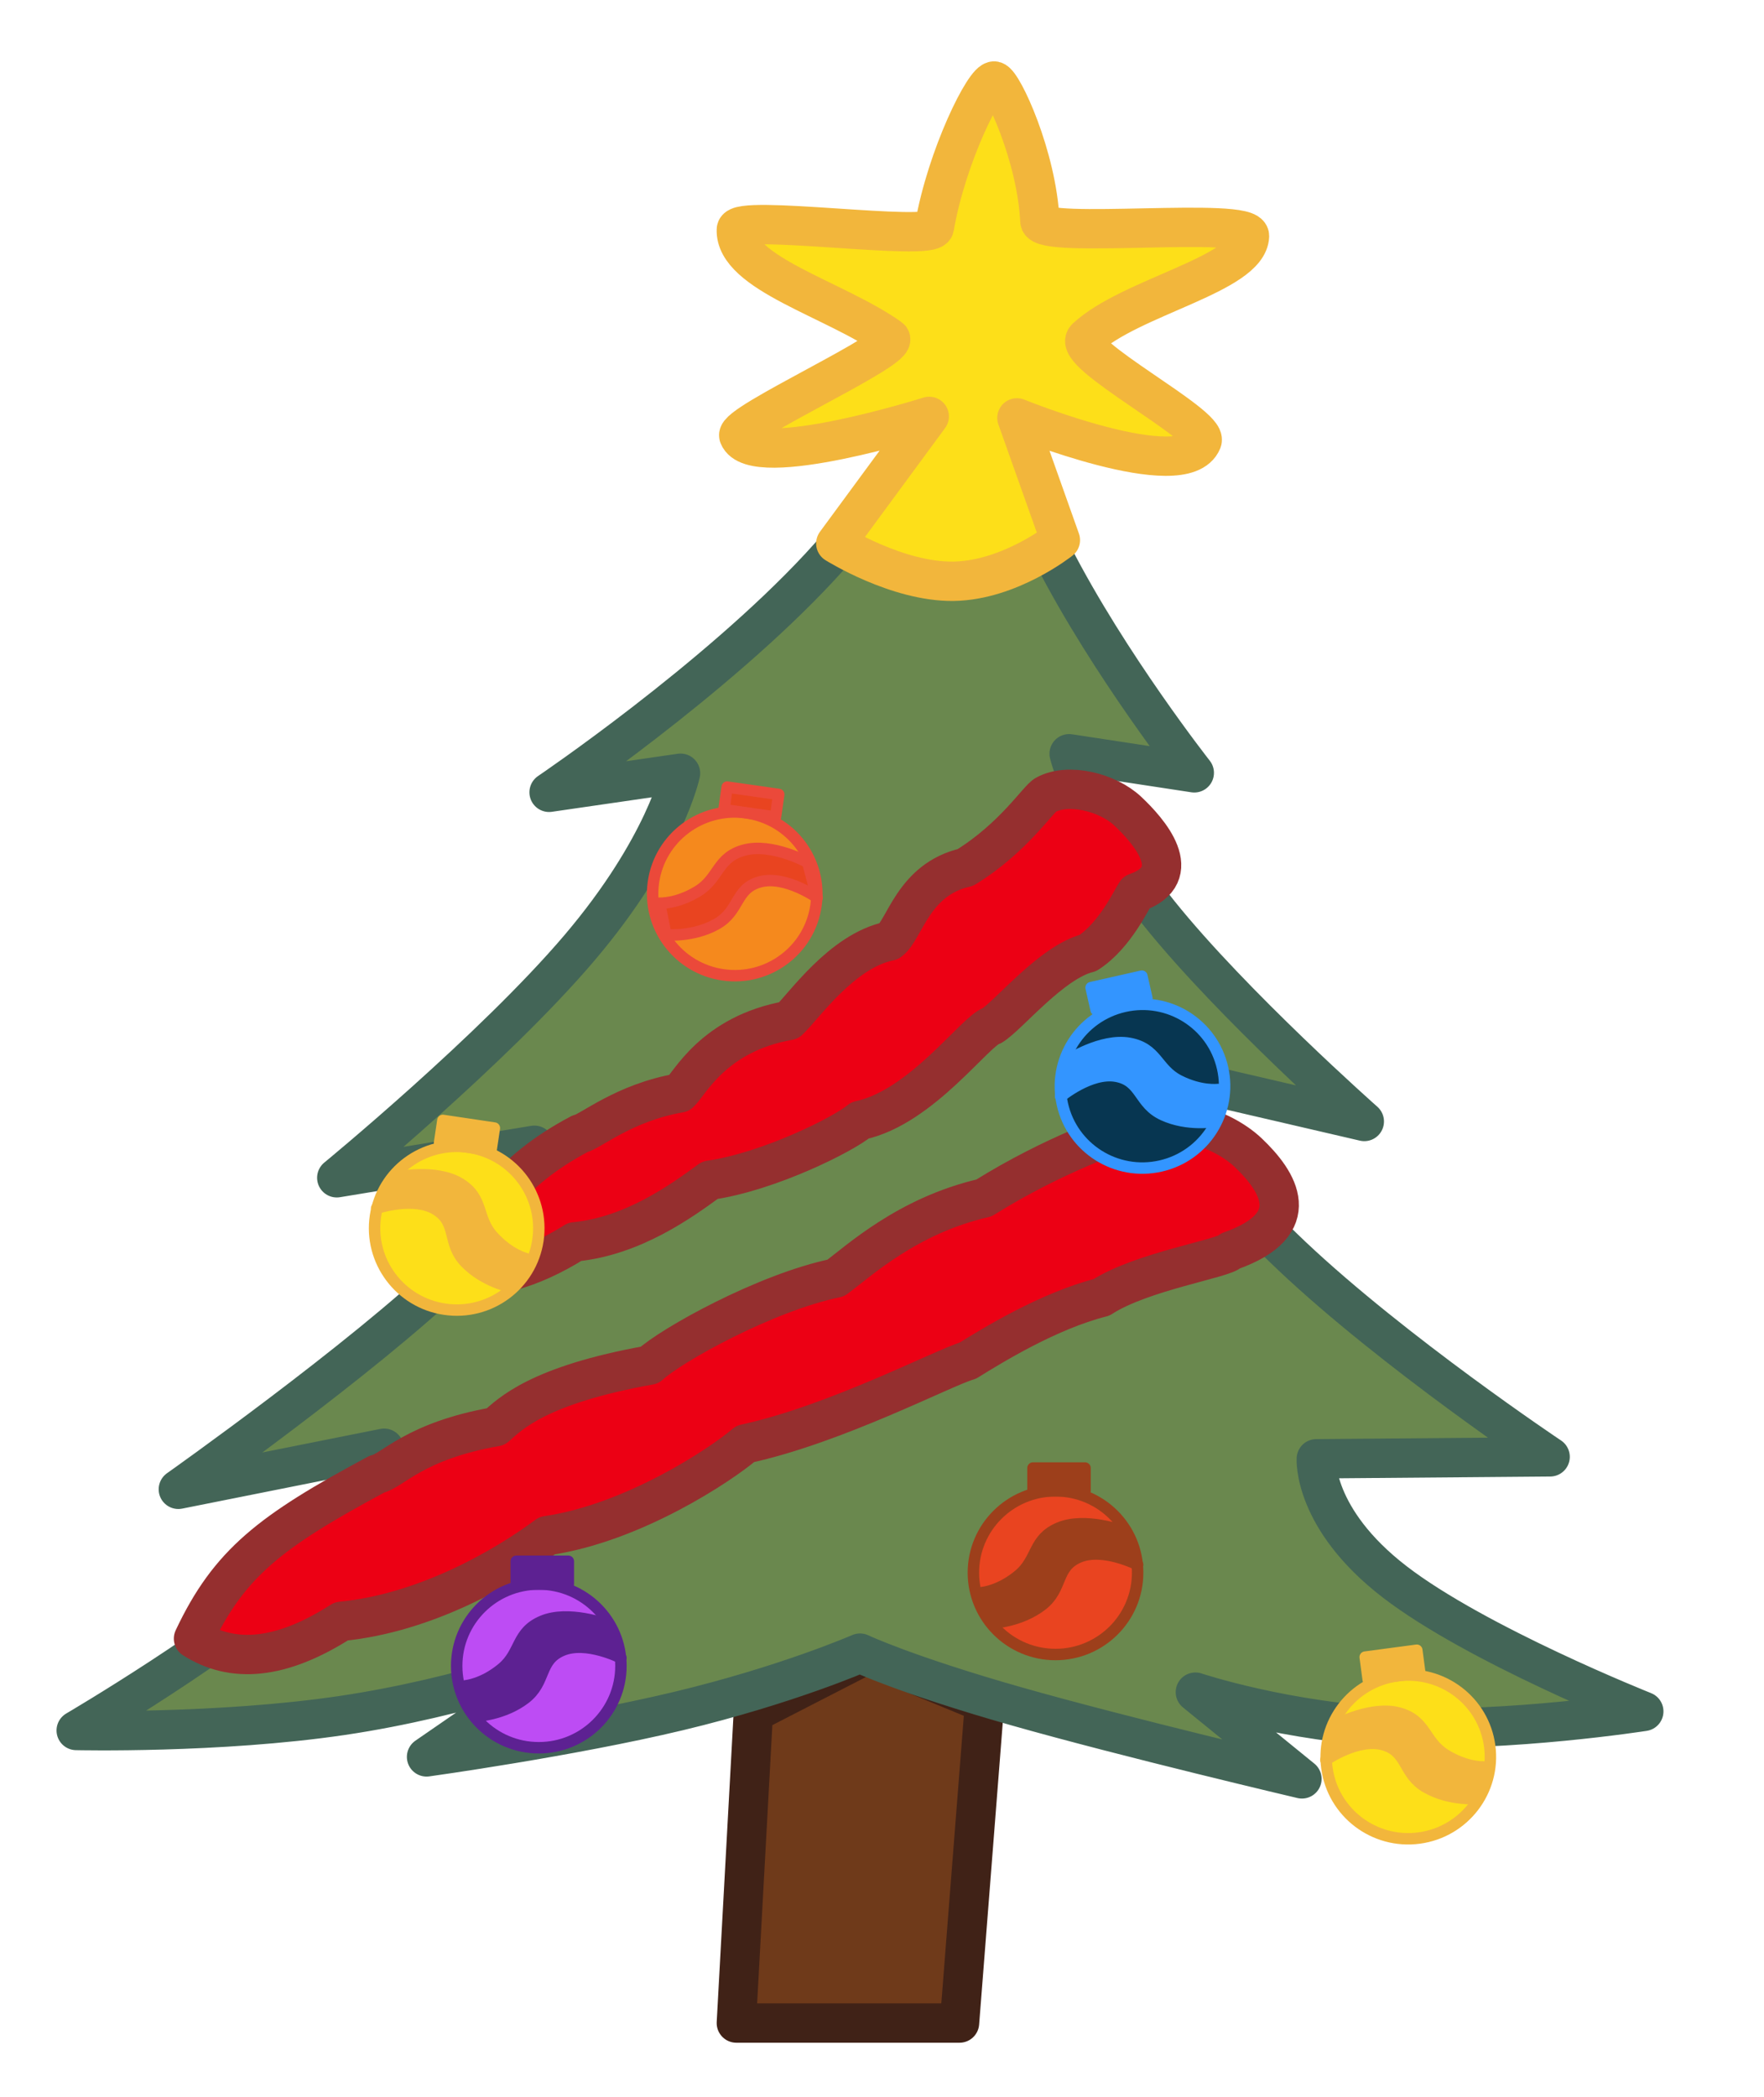 <!DOCTYPE svg PUBLIC "-//W3C//DTD SVG 1.1//EN" "http://www.w3.org/Graphics/SVG/1.1/DTD/svg11.dtd">
<!-- Created with Vectornator (http://vectornator.io/) -->
<svg stroke-miterlimit="10" style="fill-rule:nonzero;clip-rule:evenodd;stroke-linecap:round;stroke-linejoin:round;" version="1.1" viewBox="0 0 448.274 532.818" xml:space="preserve" xmlns="http://www.w3.org/2000/svg" xmlns:vectornator="http://vectornator.io" xmlns:xlink="http://www.w3.org/1999/xlink">
<defs/>
<g id="Tree" vectornator:layerName="Capa 1">
<path id="log" d="M191.44 435.118L220.249 420.318L250.2 432.646L243.834 513.941L187.126 513.941L191.44 435.118Z" fill="#6f3a1a" fill-rule="nonzero" opacity="1" stroke="#402217" stroke-linecap="butt" stroke-linejoin="round" stroke-width="10" vectornator:layerName="Rectángulo 2"/>
<path id="leaves" d="M246.81 85.88C246.81 85.88 253.476 113.563 267.647 141.177C281.819 168.79 303.494 196.333 303.494 196.333L271.697 191.485C271.697 191.485 275.799 208.672 294.55 232.026C313.301 255.38 346.701 284.902 346.701 284.902L289.617 271.648C289.617 271.648 302.268 294.504 328.344 319.117C354.42 343.73 393.922 370.101 393.922 370.101L334.503 370.598C334.503 370.598 333.558 385.771 354.364 401.814C375.169 417.857 417.724 434.77 417.724 434.77C417.724 434.77 383.841 440.051 355.353 438.828C326.865 437.606 303.774 429.88 303.774 429.88L330.85 451.912C330.85 451.912 286.284 441.44 258.208 433.454C230.132 425.468 218.545 419.969 218.545 419.969C218.545 419.969 199.948 428.095 172.411 434.684C144.874 441.273 108.398 446.327 108.398 446.327L145.17 420.986C145.17 420.986 118.414 431.148 86.963 435.805C55.512 440.463 19.366 439.616 19.366 439.616C19.366 439.616 57.723 417.125 77.284 399.199C96.845 381.274 97.611 367.914 97.611 367.914L45.321 378.351C45.321 378.351 92.26 345.181 114.88 323.329C137.499 301.477 135.8 290.945 135.8 290.945L85.583 299.209C85.583 299.209 125.391 266.517 147.229 240.823C169.067 215.13 172.935 196.436 172.935 196.436L139.538 201.284C139.538 201.284 181.466 172.933 208.283 144.082C235.101 115.231 246.81 85.88 246.81 85.88Z" fill="#6a884e" fill-rule="nonzero" opacity="1" stroke="#436557" stroke-linecap="butt" stroke-linejoin="round" stroke-width="10" vectornator:layerName="Rectángulo 1"/>
</g>
<g id="Decorations" vectornator:layerName="Capa 2">
<path id="bottom-tinsel" d="M95.793 374.492C99.698 373.705 105.245 366.067 125.997 362.431C129.625 359.211 136.822 351.84 165.077 346.792C170.459 341.773 194.541 328.35 212.397 324.668C218.083 320.507 230.479 308.835 250.046 304.333C268.221 292.991 283.972 287.98 286.76 286.67C295.128 282.09 309.689 285.676 317.25 292.876C324.811 300.075 332.019 310.972 312.683 317.793C311.304 319.693 290.117 322.967 279.92 329.588C266.364 333.03 252.084 341.873 245.928 345.674C239.787 347.43 212.397 361.836 189.393 366.807C183.219 372.1 160.968 386.912 139.029 390.118C128.337 398.059 108.341 409.777 86.714 411.894C71.275 421.763 59.072 422.602 49.175 416.281C58.221 397.085 68.718 389.025 95.793 374.492Z" fill="#ec0014" fill-rule="nonzero" opacity="1" stroke="#952f2f" stroke-linecap="butt" stroke-linejoin="round" stroke-width="10" vectornator:layerName="Rectángulo 2"/>
<path id="top-tinsel" d="M147.358 288.046C150.021 287.517 158.562 280.101 172.71 277.657C175.184 275.492 181.192 262.63 200.457 259.236C204.126 255.862 213.874 241.538 226.049 239.063C229.925 236.266 231.997 223.4 245.338 220.374C257.729 212.748 263.901 202.776 265.802 201.895C271.507 198.817 281.434 201.228 286.589 206.068C291.744 210.908 301.878 222.195 288.695 226.781C287.755 228.059 283.423 237.655 276.471 242.106C267.229 244.42 256.282 258.001 252.084 260.557C247.898 261.737 234.229 281.288 218.545 284.629C214.336 288.188 195.37 297.668 180.413 299.823C173.123 305.161 160.805 314.057 146.061 315.481C135.534 322.115 122.803 326.456 116.055 322.207C122.223 309.301 128.899 297.817 147.358 288.046Z" fill="#ec0014" fill-rule="nonzero" opacity="1" stroke="#952f2f" stroke-linecap="butt" stroke-linejoin="round" stroke-width="10" vectornator:layerName="Rectángulo 1"/>
<path id="star" d="M236.138 105.783C236.138 105.783 191.39 119.898 187.751 110.719C186.499 107.56 229.542 88.29 226.158 85.88C212.316 76.021 186.676 69.438 187.126 58.314C187.287 54.325 236.802 61.47 237.439 57.765C240.545 39.704 250.356 20.081 252.71 20.593C254.818 21.052 263.497 39.789 264.262 56.183C264.481 60.858 317.701 54.881 317.527 59.964C317.194 69.684 287.133 75.438 276 85.88C271.872 89.751 307.146 107.925 305.464 112.02C300.804 123.364 258.428 106.159 258.428 106.159L269.465 137.215C269.465 137.215 256.585 147.456 242.318 147.666C228.051 147.876 212.397 138.056 212.397 138.056L236.138 105.783Z" fill="#fddf19" fill-rule="nonzero" opacity="1" stroke="#f2b63c" stroke-linecap="butt" stroke-linejoin="round" stroke-width="10" vectornator:layerName="Rectángulo 3"/>
<g id="yellow-ball" class="ball" opacity="1" vectornator:layerName="Grupo 2">
<path d="M136.696 315.096C138.386 303.738 130.514 293.155 119.114 291.459C107.713 289.763 97.102 297.595 95.412 308.953C93.722 320.311 101.594 330.893 112.994 332.59C124.394 334.286 135.006 326.454 136.696 315.096Z" fill="#fddf19" fill-rule="nonzero" opacity="1" stroke="#f2b63c" stroke-linecap="butt" stroke-linejoin="round" stroke-width="2.905" vectornator:layerName="Óvalo 1"/>
<path d="M125.631 286.576L112.545 284.629L111.693 290.355L124.779 292.302L125.631 286.576Z" fill="#f2b63c" fill-rule="nonzero" opacity="1" stroke="#f2b63c" stroke-linecap="butt" stroke-linejoin="round" stroke-width="2.905" vectornator:layerName="Rectángulo 4"/>
<path d="M133.691 319.747C133.691 319.747 129.404 318.743 125.187 314.015C120.97 309.286 123 304.381 116.85 300.642C110.701 296.902 100.587 299.057 100.587 299.057L95.707 306.964C95.707 306.964 105.077 303.806 110.724 307.245C116.371 310.684 113.516 315.787 118.295 320.721C123.073 325.655 129.837 326.98 129.837 326.98L133.691 319.747Z" fill="#f2b63c" fill-rule="nonzero" opacity="1" stroke="#f2b63c" stroke-linecap="butt" stroke-linejoin="round" stroke-width="2.905" vectornator:layerName="Rectángulo 5"/>
</g>
<g id="purple-ball" class="ball" opacity="1" vectornator:layerName="Grupo 3">
<path d="M116.055 423.212C116.055 411.729 125.399 402.421 136.924 402.421C148.45 402.421 157.794 411.729 157.794 423.212C157.794 434.695 148.45 444.004 136.924 444.004C125.399 444.004 116.055 434.695 116.055 423.212Z" fill="#bd4cf4" fill-rule="nonzero" opacity="1" stroke="#5d2192" stroke-linecap="butt" stroke-linejoin="round" stroke-width="2.905" vectornator:layerName="Óvalo 1"/>
<path d="M131.197 396.632L144.427 396.632L144.427 402.421L131.197 402.421L131.197 396.632Z" fill="#5d2192" fill-rule="nonzero" opacity="1" stroke="#5d2192" stroke-linecap="butt" stroke-linejoin="round" stroke-width="2.905" vectornator:layerName="Rectángulo 4"/>
<path d="M118.343 428.255C118.343 428.255 122.731 427.893 127.598 423.837C132.465 419.781 131.178 414.63 137.812 411.836C144.445 409.042 154.131 412.663 154.131 412.663L157.794 421.201C157.794 421.201 148.991 416.698 142.899 419.269C136.808 421.84 138.88 427.308 133.428 431.485C127.976 435.662 121.09 435.977 121.09 435.977L118.343 428.255Z" fill="#5d2192" fill-rule="nonzero" opacity="1" stroke="#5d2192" stroke-linecap="butt" stroke-linejoin="round" stroke-width="2.905" vectornator:layerName="Rectángulo 5"/>
</g>
<g id="blue-ball" class="ball" opacity="1" vectornator:layerName="Grupo 4">
<path d="M310.693 271.349C308.164 260.148 296.999 253.126 285.756 255.664C274.514 258.203 267.45 269.341 269.979 280.542C272.508 291.742 283.672 298.765 294.915 296.226C306.158 293.688 313.222 282.55 310.693 271.349Z" fill="#073651" fill-rule="nonzero" opacity="1" stroke="#3395ff" stroke-linecap="butt" stroke-linejoin="round" stroke-width="2.905" vectornator:layerName="Óvalo 1"/>
<path d="M290.177 247.982L277.272 250.896L278.547 256.543L291.452 253.629L290.177 247.982Z" fill="#3395ff" fill-rule="nonzero" opacity="1" stroke="#3395ff" stroke-linecap="butt" stroke-linejoin="round" stroke-width="2.905" vectornator:layerName="Rectángulo 4"/>
<path d="M309.571 276.772C309.571 276.772 305.212 277.385 299.571 274.5C293.93 271.616 294.05 266.308 286.965 265.044C279.879 263.78 271.228 269.444 271.228 269.444L269.536 278.58C269.536 278.58 277.131 272.249 283.639 273.415C290.147 274.581 289.33 280.371 295.568 283.245C301.806 286.118 308.592 284.909 308.592 284.909L309.571 276.772Z" fill="#3395ff" fill-rule="nonzero" opacity="1" stroke="#3395ff" stroke-linecap="butt" stroke-linejoin="round" stroke-width="2.905" vectornator:layerName="Rectángulo 5"/>
</g>
<g id="red-ball" class="ball" opacity="1" vectornator:layerName="Grupo 5">
<path d="M247.36 399.526C247.36 388.043 256.704 378.734 268.23 378.734C279.756 378.734 289.099 388.043 289.099 399.526C289.099 411.009 279.756 420.318 268.23 420.318C256.704 420.318 247.36 411.009 247.36 399.526Z" fill="#e94420" fill-rule="nonzero" opacity="1" stroke="#9d3f1b" stroke-linecap="butt" stroke-linejoin="round" stroke-width="2.905" vectornator:layerName="Óvalo 1"/>
<path d="M262.502 372.945L275.732 372.945L275.732 378.734L262.502 378.734L262.502 372.945Z" fill="#9d3f1b" fill-rule="nonzero" opacity="1" stroke="#9d3f1b" stroke-linecap="butt" stroke-linejoin="round" stroke-width="2.905" vectornator:layerName="Rectángulo 4"/>
<path d="M249.648 404.569C249.648 404.569 254.036 404.207 258.903 400.151C263.77 396.094 262.484 390.943 269.117 388.15C275.75 385.356 285.436 388.977 285.436 388.977L289.099 397.515C289.099 397.515 280.296 393.012 274.205 395.583C268.113 398.154 270.186 403.622 264.733 407.799C259.281 411.975 252.395 412.291 252.395 412.291L249.648 404.569Z" fill="#9d3f1b" fill-rule="nonzero" opacity="1" stroke="#9d3f1b" stroke-linecap="butt" stroke-linejoin="round" stroke-width="2.905" vectornator:layerName="Rectángulo 5"/>
</g>
<g id="orange-ball" class="ball" opacity="1" vectornator:layerName="Grupo 6">
<path d="M166.051 224.127C167.673 212.759 178.238 204.864 189.648 206.492C201.058 208.12 208.993 218.656 207.371 230.023C205.749 241.391 195.184 249.287 183.774 247.658C172.363 246.03 164.429 235.495 166.051 224.127Z" fill="#f5891d" fill-rule="nonzero" opacity="1" stroke="#eb493a" stroke-linecap="butt" stroke-linejoin="round" stroke-width="2.905" vectornator:layerName="Óvalo 1"/>
<path d="M184.795 199.952L197.893 201.821L197.075 207.552L183.978 205.683L184.795 199.952Z" fill="#e94420" fill-rule="nonzero" opacity="1" stroke="#eb493a" stroke-linecap="butt" stroke-linejoin="round" stroke-width="2.905" vectornator:layerName="Rectángulo 4"/>
<path d="M167.603 229.442C167.603 229.442 171.998 229.704 177.389 226.376C182.781 223.048 182.235 217.767 189.196 215.938C196.158 214.11 205.235 219.062 205.235 219.062L207.655 228.033C207.655 228.033 199.577 222.331 193.183 224.016C186.789 225.7 188.069 231.406 182.081 234.771C176.093 238.136 169.232 237.475 169.232 237.475L167.603 229.442Z" fill="#e94420" fill-rule="nonzero" opacity="1" stroke="#eb493a" stroke-linecap="butt" stroke-linejoin="round" stroke-width="2.905" vectornator:layerName="Rectángulo 5"/>
</g>
<g id="bottom-yellow-ball" class="ball" opacity="1" vectornator:layerName="Grupo 1">
<path d="M378.565 443.575C377.047 432.193 366.554 424.201 355.13 425.725C343.705 427.249 335.674 437.711 337.192 449.093C338.711 460.475 349.203 468.467 360.628 466.943C372.052 465.419 380.083 454.957 378.565 443.575Z" fill="#fddf19" fill-rule="nonzero" opacity="1" stroke="#f2b63c" stroke-linecap="butt" stroke-linejoin="round" stroke-width="2.905" vectornator:layerName="Óvalo 1"/>
<path d="M360.042 419.229L346.928 420.979L347.693 426.717L360.807 424.968L360.042 419.229Z" fill="#f2b63c" fill-rule="nonzero" opacity="1" stroke="#f2b63c" stroke-linecap="butt" stroke-linejoin="round" stroke-width="2.905" vectornator:layerName="Rectángulo 4"/>
<path d="M376.964 448.876C376.964 448.876 372.567 449.097 367.206 445.72C361.845 442.343 362.44 437.067 355.495 435.175C348.551 433.283 339.428 438.152 339.428 438.152L336.927 447.1C336.927 447.1 345.057 441.473 351.435 443.215C357.813 444.958 356.481 450.652 362.438 454.071C368.395 457.491 375.262 456.893 375.262 456.893L376.964 448.876Z" fill="#f2b63c" fill-rule="nonzero" opacity="1" stroke="#f2b63c" stroke-linecap="butt" stroke-linejoin="round" stroke-width="2.905" vectornator:layerName="Rectángulo 5"/>
</g>
</g>
</svg>
